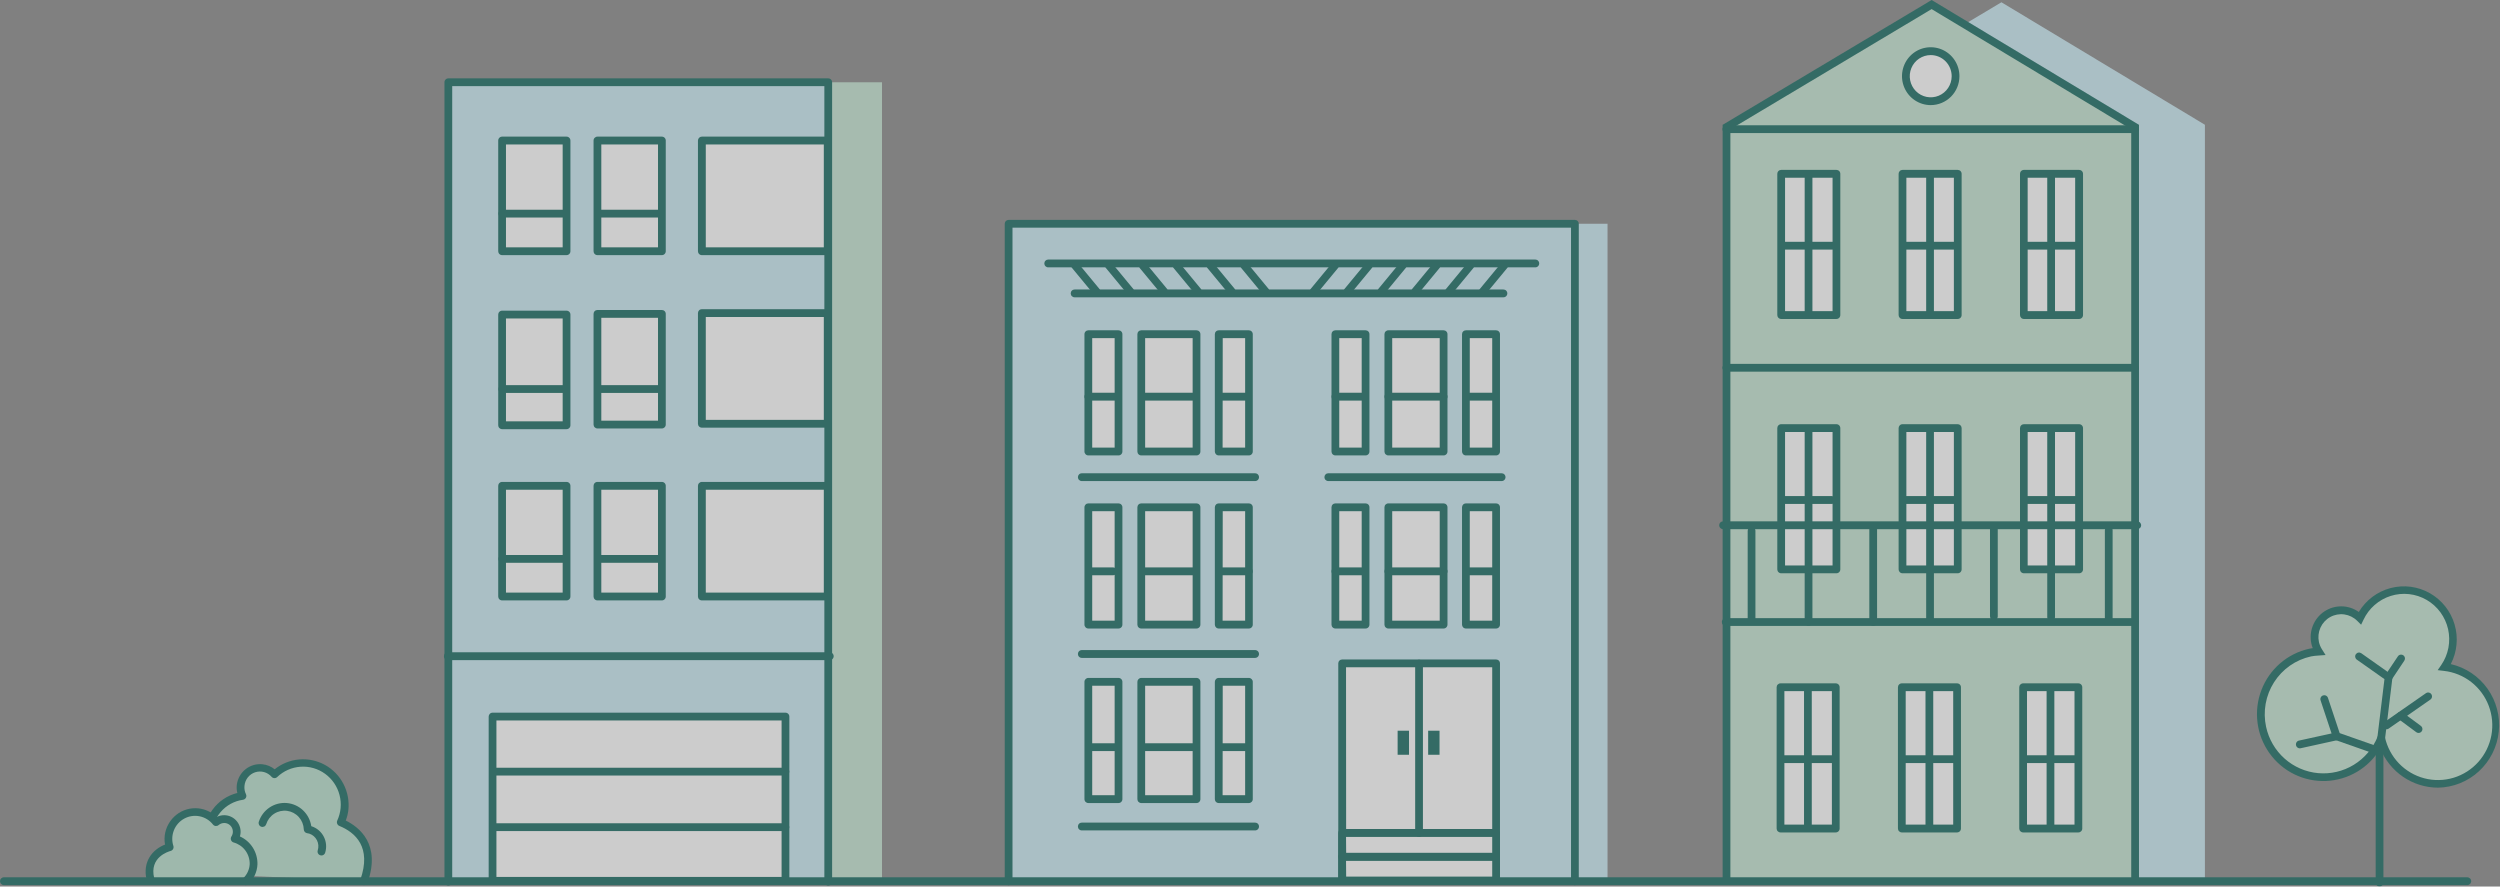 <svg width="423" height="150" viewBox="0 0 423 150" fill="none" xmlns="http://www.w3.org/2000/svg">
<rect x="0" y="0" width="423" height="150" fill="#808080" stroke="none"/>
<g opacity="0.6">
<path d="M271.993 149.1V37.858H170.194V149.1" fill="#C7E9F4"/>
<path d="M303.936 148.716V21.11L338.641 0.384L373.07 21.11V149.272" fill="#C7E9F4"/>
<path d="M382.784 123.085C383.263 125.304 384.432 127.311 386.123 128.814C387.813 130.316 389.936 131.235 392.181 131.436C394.426 131.638 396.676 131.111 398.603 129.933C400.53 128.756 402.034 126.988 402.894 124.889C403.29 126.667 404.164 128.301 405.42 129.612C406.676 130.923 408.267 131.86 410.017 132.32C411.766 132.781 413.608 132.747 415.34 132.222C417.072 131.698 418.628 130.703 419.836 129.346C421.044 127.99 421.857 126.325 422.188 124.533C422.519 122.741 422.354 120.893 421.711 119.189C421.068 117.486 419.972 115.994 418.543 114.877C417.114 113.76 415.407 113.061 413.61 112.856C414.265 111.907 414.717 110.832 414.938 109.698C415.159 108.564 415.144 107.396 414.893 106.268C414.643 105.14 414.162 104.077 413.483 103.146C412.803 102.215 411.939 101.437 410.945 100.86C409.951 100.283 408.849 99.92 407.709 99.795C406.569 99.669 405.415 99.784 404.321 100.132C403.227 100.479 402.217 101.052 401.354 101.813C400.491 102.574 399.795 103.508 399.309 104.555C398.524 103.759 397.474 103.285 396.362 103.224C395.251 103.163 394.156 103.519 393.29 104.224C392.423 104.929 391.847 105.932 391.673 107.04C391.498 108.148 391.737 109.282 392.344 110.223C390.82 110.289 389.329 110.696 387.979 111.413C386.63 112.131 385.455 113.141 384.54 114.372C383.626 115.603 382.993 117.023 382.69 118.529C382.386 120.036 382.418 121.592 382.784 123.085Z" fill="#C0E3CF"/>
<path d="M412.507 133.274C410.413 133.268 408.368 132.636 406.631 131.459C404.894 130.281 403.543 128.61 402.749 126.658C401.791 128.266 400.45 129.61 398.848 130.567C397.246 131.524 395.433 132.065 393.572 132.142C391.711 132.218 389.861 131.827 388.187 131.004C386.513 130.18 385.069 128.951 383.984 127.426C382.898 125.901 382.206 124.128 381.97 122.266C381.733 120.405 381.96 118.513 382.629 116.762C383.298 115.01 384.388 113.454 385.802 112.233C387.216 111.011 388.909 110.163 390.729 109.764C390.926 109.724 391.123 109.694 391.315 109.667C391.217 109.423 391.139 109.17 391.083 108.913C390.86 107.888 390.95 106.819 391.34 105.846C391.731 104.873 392.404 104.042 393.271 103.461C394.139 102.881 395.161 102.578 396.202 102.593C397.244 102.608 398.256 102.94 399.107 103.545C400.309 101.546 402.236 100.097 404.479 99.503C406.722 98.91 409.107 99.218 411.128 100.364C413.15 101.51 414.65 103.402 415.312 105.642C415.973 107.882 415.744 110.293 414.674 112.366C417.179 112.94 419.389 114.42 420.886 116.524C422.382 118.629 423.061 121.214 422.794 123.789C422.527 126.364 421.333 128.751 419.437 130.499C417.542 132.247 415.076 133.234 412.507 133.274ZM403.073 122.728L403.533 124.748C403.902 126.407 404.718 127.933 405.89 129.156C407.063 130.38 408.547 131.254 410.18 131.684C411.814 132.114 413.532 132.082 415.149 131.593C416.766 131.103 418.217 130.175 419.345 128.909C420.472 127.643 421.232 126.089 421.541 124.417C421.85 122.745 421.696 121.019 421.096 119.429C420.496 117.84 419.473 116.447 418.139 115.404C416.806 114.361 415.213 113.709 413.536 113.518L412.454 113.39L413.067 112.508C413.663 111.634 414.072 110.646 414.27 109.605C414.468 108.564 414.45 107.493 414.218 106.459C413.985 105.426 413.542 104.452 412.918 103.599C412.293 102.747 411.5 102.033 410.588 101.505C409.677 100.976 408.666 100.643 407.621 100.526C406.575 100.41 405.517 100.513 404.513 100.829C403.509 101.145 402.581 101.667 401.787 102.362C400.993 103.057 400.35 103.91 399.9 104.868L399.501 105.702L398.845 105.053C398.255 104.462 397.49 104.079 396.666 103.962C395.842 103.845 395.003 104 394.274 104.403C393.544 104.807 392.964 105.438 392.62 106.202C392.276 106.965 392.187 107.82 392.366 108.639C392.469 109.086 392.648 109.511 392.896 109.896L393.487 110.832L392.213 110.924C391.809 110.943 391.406 110.991 391.009 111.07C389.735 111.349 388.527 111.879 387.456 112.629C386.385 113.379 385.471 114.335 384.767 115.441C384.062 116.547 383.581 117.782 383.35 119.075C383.12 120.369 383.144 121.695 383.423 122.979C383.871 125.061 384.968 126.944 386.553 128.354C388.139 129.763 390.13 130.625 392.236 130.815C394.342 131.004 396.453 130.51 398.261 129.405C400.069 128.3 401.479 126.642 402.285 124.673L403.073 122.728Z" fill="#025E53"/>
<path d="M292.125 149.1V21.494L326.83 0.772L361.259 21.494V149.656" fill="#C0E3CF"/>
<path d="M361.916 149.656H360.603V21.869L326.83 1.539L292.782 21.873V149.1H291.469V21.119L326.834 0L327.167 0.203L361.916 21.119V149.656Z" fill="#025E53"/>
<path d="M361.264 62.886H292.099C291.925 62.886 291.758 62.816 291.635 62.692C291.512 62.568 291.442 62.399 291.442 62.224C291.442 62.048 291.512 61.88 291.635 61.756C291.758 61.632 291.925 61.562 292.099 61.562H361.264C361.438 61.562 361.605 61.632 361.728 61.756C361.851 61.88 361.92 62.048 361.92 62.224C361.92 62.399 361.851 62.568 361.728 62.692C361.605 62.816 361.438 62.886 361.264 62.886Z" fill="#025E53"/>
<path d="M361.264 22.517H292.099C291.925 22.517 291.758 22.448 291.635 22.324C291.512 22.2 291.442 22.031 291.442 21.856C291.442 21.68 291.512 21.512 291.635 21.388C291.758 21.264 291.925 21.194 292.099 21.194H361.264C361.438 21.194 361.605 21.264 361.728 21.388C361.851 21.512 361.92 21.68 361.92 21.856C361.92 22.031 361.851 22.2 361.728 22.324C361.605 22.448 361.438 22.517 361.264 22.517Z" fill="#025E53"/>
<path d="M310.721 29.407H301.371V53.31H310.721V29.407Z" fill="white"/>
<path d="M310.725 53.971H301.375C301.201 53.971 301.034 53.902 300.911 53.778C300.787 53.653 300.718 53.485 300.718 53.31V29.407C300.718 29.232 300.787 29.064 300.911 28.939C301.034 28.815 301.201 28.746 301.375 28.746H310.725C310.899 28.746 311.067 28.815 311.19 28.939C311.313 29.064 311.382 29.232 311.382 29.407V53.31C311.382 53.485 311.313 53.653 311.19 53.778C311.067 53.902 310.899 53.971 310.725 53.971ZM302.032 52.648H310.069V30.069H302.032V52.648Z" fill="#025E53"/>
<path d="M331.247 29.407H321.897V53.31H331.247V29.407Z" fill="white"/>
<path d="M331.252 53.971H321.901C321.727 53.971 321.56 53.902 321.437 53.778C321.314 53.653 321.245 53.485 321.245 53.31V29.407C321.245 29.232 321.314 29.064 321.437 28.939C321.56 28.815 321.727 28.746 321.901 28.746H331.252C331.426 28.746 331.593 28.815 331.716 28.939C331.839 29.064 331.908 29.232 331.908 29.407V53.31C331.908 53.485 331.839 53.653 331.716 53.778C331.593 53.902 331.426 53.971 331.252 53.971ZM322.558 52.648H330.595V30.069H322.558V52.648Z" fill="#025E53"/>
<path d="M351.773 29.407H342.423V53.31H351.773V29.407Z" fill="white"/>
<path d="M351.773 53.971H342.441C342.266 53.971 342.099 53.902 341.976 53.778C341.853 53.653 341.784 53.485 341.784 53.31V29.407C341.784 29.232 341.853 29.064 341.976 28.939C342.099 28.815 342.266 28.746 342.441 28.746H351.791C351.965 28.746 352.132 28.815 352.255 28.939C352.379 29.064 352.448 29.232 352.448 29.407V53.31C352.448 53.398 352.43 53.486 352.396 53.567C352.362 53.648 352.312 53.722 352.249 53.784C352.186 53.846 352.112 53.894 352.03 53.926C351.948 53.958 351.861 53.974 351.773 53.971ZM343.08 52.648H351.117V30.069H343.08V52.648Z" fill="#025E53"/>
<path d="M326.563 53.663C326.389 53.663 326.222 53.593 326.099 53.469C325.976 53.345 325.906 53.176 325.906 53.001V29.659C325.906 29.483 325.976 29.315 326.099 29.191C326.222 29.067 326.389 28.997 326.563 28.997C326.737 28.997 326.904 29.067 327.027 29.191C327.151 29.315 327.22 29.483 327.22 29.659V53.001C327.22 53.176 327.151 53.345 327.027 53.469C326.904 53.593 326.737 53.663 326.563 53.663Z" fill="#025E53"/>
<path d="M330.958 42.234H322.203C322.029 42.234 321.862 42.164 321.739 42.04C321.616 41.916 321.547 41.748 321.547 41.572C321.547 41.397 321.616 41.228 321.739 41.104C321.862 40.98 322.029 40.911 322.203 40.911H330.958C331.132 40.911 331.299 40.98 331.423 41.104C331.546 41.228 331.615 41.397 331.615 41.572C331.615 41.748 331.546 41.916 331.423 42.04C331.299 42.164 331.132 42.234 330.958 42.234Z" fill="#025E53"/>
<path d="M306.006 53.662C305.832 53.662 305.665 53.593 305.542 53.469C305.419 53.344 305.35 53.176 305.35 53.001V29.575C305.35 29.399 305.419 29.231 305.542 29.107C305.665 28.983 305.832 28.913 306.006 28.913C306.18 28.913 306.347 28.983 306.47 29.107C306.594 29.231 306.663 29.399 306.663 29.575V52.987C306.665 53.075 306.649 53.163 306.617 53.245C306.584 53.327 306.536 53.401 306.475 53.464C306.414 53.527 306.341 53.577 306.261 53.611C306.18 53.645 306.094 53.662 306.006 53.662Z" fill="#025E53"/>
<path d="M310.357 42.234H301.602C301.428 42.234 301.261 42.164 301.138 42.04C301.015 41.916 300.946 41.748 300.946 41.572C300.946 41.397 301.015 41.228 301.138 41.104C301.261 40.98 301.428 40.911 301.602 40.911H310.357C310.532 40.911 310.699 40.98 310.822 41.104C310.945 41.228 311.014 41.397 311.014 41.572C311.014 41.748 310.945 41.916 310.822 42.04C310.699 42.164 310.532 42.234 310.357 42.234Z" fill="#025E53"/>
<path d="M347.05 53.663C346.876 53.663 346.709 53.593 346.586 53.469C346.463 53.345 346.393 53.176 346.393 53.001V29.659C346.393 29.483 346.463 29.315 346.586 29.191C346.709 29.067 346.876 28.997 347.05 28.997C347.224 28.997 347.391 29.067 347.514 29.191C347.638 29.315 347.707 29.483 347.707 29.659V53.001C347.707 53.176 347.638 53.345 347.514 53.469C347.391 53.593 347.224 53.663 347.05 53.663Z" fill="#025E53"/>
<path d="M351.603 42.234H342.769C342.595 42.234 342.428 42.164 342.304 42.04C342.181 41.916 342.112 41.748 342.112 41.572C342.112 41.397 342.181 41.228 342.304 41.104C342.428 40.98 342.595 40.911 342.769 40.911H351.603C351.777 40.911 351.944 40.98 352.067 41.104C352.19 41.228 352.259 41.397 352.259 41.572C352.259 41.748 352.19 41.916 352.067 42.04C351.944 42.164 351.777 42.234 351.603 42.234Z" fill="#025E53"/>
<path d="M361.159 105.913H291.994C291.82 105.913 291.653 105.844 291.53 105.72C291.406 105.596 291.337 105.427 291.337 105.252C291.337 105.076 291.406 104.908 291.53 104.784C291.653 104.66 291.82 104.59 291.994 104.59H361.159C361.333 104.59 361.5 104.66 361.623 104.784C361.746 104.908 361.815 105.076 361.815 105.252C361.815 105.427 361.746 105.596 361.623 105.72C361.5 105.844 361.333 105.913 361.159 105.913Z" fill="#025E53"/>
<path d="M296.363 105.755C296.189 105.755 296.021 105.685 295.898 105.561C295.775 105.437 295.706 105.268 295.706 105.093V89.814C295.706 89.638 295.775 89.47 295.898 89.346C296.021 89.222 296.189 89.152 296.363 89.152C296.537 89.152 296.704 89.222 296.827 89.346C296.95 89.47 297.019 89.638 297.019 89.814V105.093C297.019 105.268 296.95 105.437 296.827 105.561C296.704 105.685 296.537 105.755 296.363 105.755Z" fill="#025E53"/>
<path d="M316.946 105.883C316.772 105.883 316.605 105.813 316.481 105.689C316.358 105.565 316.289 105.396 316.289 105.221V89.21C316.289 89.034 316.358 88.866 316.481 88.742C316.605 88.618 316.772 88.548 316.946 88.548C317.12 88.548 317.287 88.618 317.41 88.742C317.533 88.866 317.602 89.034 317.602 89.21V105.221C317.602 105.396 317.533 105.565 317.41 105.689C317.287 105.813 317.12 105.883 316.946 105.883Z" fill="#025E53"/>
<path d="M337.362 104.943C337.188 104.943 337.021 104.873 336.898 104.749C336.775 104.625 336.706 104.457 336.706 104.281V89.002C336.706 88.827 336.775 88.658 336.898 88.534C337.021 88.41 337.188 88.341 337.362 88.341C337.537 88.341 337.704 88.41 337.827 88.534C337.95 88.658 338.019 88.827 338.019 89.002V104.281C338.019 104.457 337.95 104.625 337.827 104.749C337.704 104.873 337.537 104.943 337.362 104.943Z" fill="#025E53"/>
<path d="M356.799 105.653C356.625 105.653 356.458 105.584 356.334 105.459C356.211 105.335 356.142 105.167 356.142 104.992V89.712C356.142 89.537 356.211 89.369 356.334 89.245C356.458 89.121 356.625 89.051 356.799 89.051C356.973 89.051 357.14 89.121 357.263 89.245C357.386 89.369 357.455 89.537 357.455 89.712V105C357.453 105.174 357.383 105.34 357.26 105.463C357.137 105.585 356.971 105.653 356.799 105.653Z" fill="#025E53"/>
<path d="M310.721 72.439H301.371V96.342H310.721V72.439Z" fill="white"/>
<path d="M310.725 96.999H301.375C301.201 96.999 301.034 96.929 300.911 96.805C300.787 96.681 300.718 96.513 300.718 96.338V72.435C300.718 72.26 300.787 72.091 300.911 71.967C301.034 71.843 301.201 71.773 301.375 71.773H310.725C310.899 71.773 311.067 71.843 311.19 71.967C311.313 72.091 311.382 72.26 311.382 72.435V96.338C311.382 96.513 311.313 96.681 311.19 96.805C311.067 96.929 310.899 96.999 310.725 96.999ZM302.032 95.676H310.069V73.097H302.032V95.676Z" fill="#025E53"/>
<path d="M331.247 72.439H321.897V96.342H331.247V72.439Z" fill="white"/>
<path d="M331.252 96.999H321.901C321.727 96.999 321.56 96.929 321.437 96.805C321.314 96.681 321.245 96.513 321.245 96.338V72.435C321.245 72.26 321.314 72.091 321.437 71.967C321.56 71.843 321.727 71.773 321.901 71.773H331.252C331.425 71.775 331.592 71.845 331.715 71.969C331.837 72.092 331.907 72.26 331.908 72.435V96.338C331.908 96.513 331.839 96.681 331.716 96.805C331.593 96.929 331.426 96.999 331.252 96.999ZM322.558 95.676H330.595V73.097H322.558V95.676Z" fill="#025E53"/>
<path d="M351.773 72.439H342.423V96.342H351.773V72.439Z" fill="white"/>
<path d="M351.773 96.999H342.441C342.266 96.999 342.099 96.929 341.976 96.805C341.853 96.681 341.784 96.513 341.784 96.338V72.435C341.785 72.26 341.855 72.092 341.978 71.969C342.1 71.845 342.267 71.775 342.441 71.773H351.791C351.965 71.773 352.132 71.843 352.255 71.967C352.379 72.091 352.448 72.26 352.448 72.435V96.338C352.448 96.426 352.43 96.513 352.396 96.595C352.362 96.676 352.312 96.75 352.249 96.812C352.186 96.873 352.112 96.922 352.03 96.954C351.948 96.986 351.861 97.001 351.773 96.999ZM343.08 95.676H351.117V73.097H343.08V95.676Z" fill="#025E53"/>
<path d="M326.563 105.653C326.389 105.653 326.222 105.584 326.099 105.459C325.976 105.335 325.906 105.167 325.906 104.992V72.686C325.906 72.511 325.976 72.343 326.099 72.219C326.222 72.095 326.389 72.025 326.563 72.025C326.737 72.025 326.904 72.095 327.027 72.219C327.151 72.343 327.22 72.511 327.22 72.686V105C327.217 105.174 327.147 105.34 327.024 105.463C326.901 105.585 326.736 105.653 326.563 105.653Z" fill="#025E53"/>
<path d="M330.932 85.262H322.212C322.038 85.262 321.871 85.192 321.748 85.068C321.625 84.944 321.555 84.776 321.555 84.6C321.555 84.425 321.625 84.256 321.748 84.132C321.871 84.008 322.038 83.939 322.212 83.939H330.932C331.106 83.939 331.273 84.008 331.396 84.132C331.519 84.256 331.589 84.425 331.589 84.6C331.589 84.776 331.519 84.944 331.396 85.068C331.273 85.192 331.106 85.262 330.932 85.262Z" fill="#025E53"/>
<path d="M306.006 105.883C305.832 105.883 305.665 105.813 305.542 105.689C305.419 105.565 305.35 105.396 305.35 105.221V72.629C305.35 72.454 305.419 72.285 305.542 72.161C305.665 72.037 305.832 71.968 306.006 71.968C306.18 71.968 306.347 72.037 306.47 72.161C306.594 72.285 306.663 72.454 306.663 72.629V105.221C306.663 105.396 306.594 105.565 306.47 105.689C306.347 105.813 306.18 105.883 306.006 105.883Z" fill="#025E53"/>
<path d="M309.955 85.262H301.585C301.411 85.262 301.244 85.192 301.121 85.068C300.998 84.944 300.928 84.776 300.928 84.6C300.928 84.425 300.998 84.256 301.121 84.132C301.244 84.008 301.411 83.939 301.585 83.939H309.955C310.129 83.939 310.296 84.008 310.419 84.132C310.542 84.256 310.612 84.425 310.612 84.6C310.612 84.776 310.542 84.944 310.419 85.068C310.296 85.192 310.129 85.262 309.955 85.262Z" fill="#025E53"/>
<path d="M347.05 105.058C346.876 105.058 346.709 104.988 346.586 104.864C346.463 104.74 346.393 104.572 346.393 104.396V72.686C346.393 72.511 346.463 72.343 346.586 72.219C346.709 72.095 346.876 72.025 347.05 72.025C347.224 72.025 347.391 72.095 347.514 72.219C347.638 72.343 347.707 72.511 347.707 72.686V104.396C347.707 104.572 347.638 104.74 347.514 104.864C347.391 104.988 347.224 105.058 347.05 105.058Z" fill="#025E53"/>
<path d="M351.401 85.262H342.769C342.595 85.262 342.428 85.192 342.304 85.068C342.181 84.944 342.112 84.776 342.112 84.6C342.112 84.425 342.181 84.256 342.304 84.132C342.428 84.008 342.595 83.939 342.769 83.939H351.401C351.575 83.939 351.742 84.008 351.866 84.132C351.989 84.256 352.058 84.425 352.058 84.6C352.058 84.776 351.989 84.944 351.866 85.068C351.742 85.192 351.575 85.262 351.401 85.262Z" fill="#025E53"/>
<path d="M310.612 116.283H301.261V140.186H310.612V116.283Z" fill="white"/>
<path d="M310.611 140.848H301.261C301.087 140.848 300.92 140.778 300.797 140.654C300.674 140.53 300.604 140.361 300.604 140.186V116.283C300.604 116.108 300.674 115.94 300.797 115.816C300.92 115.692 301.087 115.622 301.261 115.622H310.611C310.786 115.622 310.953 115.692 311.076 115.816C311.199 115.94 311.268 116.108 311.268 116.283V140.186C311.268 140.361 311.199 140.53 311.076 140.654C310.953 140.778 310.786 140.848 310.611 140.848ZM301.918 139.524H309.955V116.945H301.918V139.524Z" fill="#025E53"/>
<path d="M331.138 116.283H321.787V140.186H331.138V116.283Z" fill="white"/>
<path d="M331.138 140.848H321.787C321.613 140.848 321.446 140.778 321.323 140.654C321.2 140.53 321.131 140.361 321.131 140.186V116.283C321.131 116.108 321.2 115.94 321.323 115.816C321.446 115.692 321.613 115.622 321.787 115.622H331.138C331.312 115.622 331.479 115.692 331.602 115.816C331.725 115.94 331.794 116.108 331.794 116.283V140.186C331.794 140.361 331.725 140.53 331.602 140.654C331.479 140.778 331.312 140.848 331.138 140.848ZM322.444 139.524H330.481V116.945H322.444V139.524Z" fill="#025E53"/>
<path d="M351.659 116.283H342.309V140.186H351.659V116.283Z" fill="white"/>
<path d="M351.664 140.848H342.313C342.139 140.848 341.972 140.778 341.849 140.654C341.726 140.53 341.657 140.361 341.657 140.186V116.283C341.657 116.108 341.726 115.94 341.849 115.816C341.972 115.692 342.139 115.622 342.313 115.622H351.664C351.838 115.622 352.005 115.692 352.128 115.816C352.251 115.94 352.32 116.108 352.32 116.283V140.186C352.32 140.361 352.251 140.53 352.128 140.654C352.005 140.778 351.838 140.848 351.664 140.848ZM342.97 139.524H351.007V116.945H342.97V139.524Z" fill="#025E53"/>
<path d="M326.45 140.592C326.275 140.592 326.108 140.522 325.985 140.398C325.862 140.274 325.793 140.105 325.793 139.93V116.552C325.793 116.377 325.862 116.209 325.985 116.085C326.108 115.961 326.275 115.891 326.45 115.891C326.624 115.891 326.791 115.961 326.914 116.085C327.037 116.209 327.106 116.377 327.106 116.552V139.93C327.106 140.105 327.037 140.274 326.914 140.398C326.791 140.522 326.624 140.592 326.45 140.592Z" fill="#025E53"/>
<path d="M330.897 129.11H322.098C321.924 129.11 321.757 129.04 321.634 128.916C321.511 128.792 321.441 128.624 321.441 128.448C321.441 128.273 321.511 128.105 321.634 127.981C321.757 127.857 321.924 127.787 322.098 127.787H330.897C331.071 127.787 331.238 127.857 331.361 127.981C331.484 128.105 331.554 128.273 331.554 128.448C331.554 128.624 331.484 128.792 331.361 128.916C331.238 129.04 331.071 129.11 330.897 129.11Z" fill="#025E53"/>
<path d="M305.897 140.592C305.723 140.592 305.556 140.522 305.433 140.398C305.309 140.274 305.24 140.106 305.24 139.93V116.469C305.24 116.293 305.309 116.125 305.433 116.001C305.556 115.877 305.723 115.807 305.897 115.807C306.071 115.807 306.238 115.877 306.361 116.001C306.484 116.125 306.553 116.293 306.553 116.469V139.934C306.552 140.109 306.483 140.276 306.36 140.399C306.237 140.523 306.07 140.592 305.897 140.592Z" fill="#025E53"/>
<path d="M310.187 129.11H301.475C301.301 129.11 301.134 129.04 301.011 128.916C300.888 128.792 300.819 128.624 300.819 128.448C300.819 128.273 300.888 128.105 301.011 127.981C301.134 127.857 301.301 127.787 301.475 127.787H310.187C310.361 127.787 310.528 127.857 310.651 127.981C310.774 128.105 310.843 128.273 310.843 128.448C310.843 128.624 310.774 128.792 310.651 128.916C310.528 129.04 310.361 129.11 310.187 129.11Z" fill="#025E53"/>
<path d="M346.941 140.592C346.766 140.592 346.599 140.522 346.476 140.398C346.353 140.274 346.284 140.105 346.284 139.93V116.552C346.284 116.377 346.353 116.209 346.476 116.085C346.599 115.961 346.766 115.891 346.941 115.891C347.115 115.891 347.282 115.961 347.405 116.085C347.528 116.209 347.597 116.377 347.597 116.552V139.93C347.597 140.105 347.528 140.274 347.405 140.398C347.282 140.522 347.115 140.592 346.941 140.592Z" fill="#025E53"/>
<path d="M351.384 129.11H342.655C342.481 129.11 342.314 129.04 342.191 128.916C342.068 128.792 341.999 128.624 341.999 128.448C341.999 128.273 342.068 128.105 342.191 127.981C342.314 127.857 342.481 127.787 342.655 127.787H351.384C351.558 127.787 351.725 127.857 351.848 127.981C351.971 128.105 352.04 128.273 352.04 128.448C352.04 128.624 351.971 128.792 351.848 128.916C351.725 129.04 351.558 129.11 351.384 129.11Z" fill="#025E53"/>
<path d="M326.69 17.123C329.009 17.123 330.888 15.229 330.888 12.893C330.888 10.557 329.009 8.663 326.69 8.663C324.372 8.663 322.492 10.557 322.492 12.893C322.492 15.229 324.372 17.123 326.69 17.123Z" fill="white"/>
<path d="M326.681 17.785C325.72 17.785 324.78 17.499 323.98 16.961C323.181 16.424 322.557 15.659 322.189 14.764C321.82 13.869 321.724 12.884 321.911 11.934C322.099 10.984 322.561 10.111 323.241 9.426C323.921 8.741 324.787 8.275 325.73 8.086C326.673 7.898 327.65 7.995 328.538 8.366C329.427 8.737 330.186 9.365 330.719 10.171C331.253 10.977 331.537 11.924 331.536 12.893C331.535 14.19 331.023 15.433 330.113 16.351C329.203 17.268 327.969 17.783 326.681 17.785ZM326.681 9.32C325.98 9.319 325.294 9.528 324.71 9.92C324.127 10.312 323.671 10.87 323.402 11.523C323.133 12.175 323.063 12.894 323.199 13.587C323.335 14.281 323.673 14.918 324.168 15.418C324.664 15.918 325.296 16.259 325.984 16.397C326.672 16.535 327.385 16.464 328.033 16.194C328.681 15.924 329.235 15.466 329.625 14.878C330.015 14.291 330.223 13.6 330.223 12.893C330.223 11.946 329.85 11.038 329.186 10.368C328.522 9.698 327.621 9.321 326.681 9.32Z" fill="#025E53"/>
<path d="M84.955 149.166V13.921H149.234V149.166" fill="#C0E3CF"/>
<path d="M75.858 149.166V13.921H140.138V149.166" fill="#C7E9F4"/>
<path d="M140.138 149.828C139.963 149.828 139.796 149.758 139.673 149.634C139.55 149.51 139.481 149.342 139.481 149.166V14.578H76.515V149.162C76.515 149.337 76.445 149.506 76.322 149.63C76.199 149.754 76.032 149.824 75.858 149.824C75.684 149.824 75.517 149.754 75.394 149.63C75.27 149.506 75.201 149.337 75.201 149.162V13.921C75.201 13.745 75.27 13.577 75.394 13.453C75.517 13.329 75.684 13.259 75.858 13.259H140.138C140.312 13.259 140.479 13.329 140.602 13.453C140.725 13.577 140.794 13.745 140.794 13.921V149.166C140.794 149.342 140.725 149.51 140.602 149.634C140.479 149.758 140.312 149.828 140.138 149.828Z" fill="#025E53"/>
<path d="M140.046 23.779H118.762V42.503H140.046V23.779Z" fill="white"/>
<path d="M140.046 43.169H118.749C118.575 43.169 118.408 43.099 118.285 42.975C118.162 42.851 118.093 42.683 118.093 42.507V23.779C118.094 23.604 118.163 23.436 118.286 23.312C118.409 23.188 118.575 23.118 118.749 23.117H140.033C140.207 23.117 140.374 23.187 140.497 23.311C140.62 23.435 140.689 23.603 140.689 23.779V42.507C140.689 42.681 140.622 42.847 140.502 42.971C140.381 43.094 140.218 43.166 140.046 43.169ZM119.419 41.846H139.389V24.44H119.419V41.846Z" fill="#025E53"/>
<path d="M111.99 23.779H101.086V42.503H111.99V23.779Z" fill="white"/>
<path d="M111.99 43.169H101.086C100.912 43.169 100.745 43.099 100.622 42.975C100.498 42.851 100.429 42.683 100.429 42.507V23.779C100.429 23.603 100.498 23.435 100.622 23.311C100.745 23.187 100.912 23.117 101.086 23.117H111.99C112.164 23.117 112.331 23.187 112.455 23.311C112.578 23.435 112.647 23.603 112.647 23.779V42.507C112.647 42.683 112.578 42.851 112.455 42.975C112.331 43.099 112.164 43.169 111.99 43.169ZM101.742 41.846H111.334V24.44H101.742V41.846Z" fill="#025E53"/>
<path d="M95.859 23.779H84.955V42.503H95.859V23.779Z" fill="white"/>
<path d="M95.859 43.169H84.955C84.781 43.169 84.614 43.099 84.49 42.975C84.367 42.851 84.298 42.683 84.298 42.507V23.779C84.298 23.603 84.367 23.435 84.49 23.311C84.614 23.187 84.781 23.117 84.955 23.117H95.859C96.033 23.117 96.2 23.187 96.323 23.311C96.447 23.435 96.516 23.603 96.516 23.779V42.507C96.516 42.683 96.447 42.851 96.323 42.975C96.2 43.099 96.033 43.169 95.859 43.169ZM85.611 41.846H95.203V24.44H85.611V41.846Z" fill="#025E53"/>
<path d="M111.99 53.111H101.086V71.835H111.99V53.111Z" fill="white"/>
<path d="M111.99 72.497H101.086C100.912 72.497 100.745 72.427 100.622 72.303C100.498 72.179 100.429 72.011 100.429 71.835V53.111C100.429 52.936 100.498 52.767 100.622 52.643C100.745 52.519 100.912 52.45 101.086 52.45H111.99C112.164 52.45 112.331 52.519 112.455 52.643C112.578 52.767 112.647 52.936 112.647 53.111V71.835C112.647 72.011 112.578 72.179 112.455 72.303C112.331 72.427 112.164 72.497 111.99 72.497ZM101.742 71.174H111.334V53.773H101.742V71.174Z" fill="#025E53"/>
<path d="M95.859 53.226H84.955V71.95H95.859V53.226Z" fill="white"/>
<path d="M95.859 72.616H84.955C84.781 72.616 84.614 72.546 84.49 72.422C84.367 72.298 84.298 72.13 84.298 71.954V53.226C84.298 53.05 84.367 52.882 84.49 52.758C84.614 52.634 84.781 52.564 84.955 52.564H95.859C96.033 52.564 96.2 52.634 96.323 52.758C96.447 52.882 96.516 53.05 96.516 53.226V71.954C96.516 72.13 96.447 72.298 96.323 72.422C96.2 72.546 96.033 72.616 95.859 72.616ZM85.611 71.293H95.203V53.888H85.611V71.293Z" fill="#025E53"/>
<path d="M111.99 82.205H101.086V100.929H111.99V82.205Z" fill="white"/>
<path d="M111.99 101.591H101.086C100.912 101.591 100.745 101.521 100.622 101.397C100.498 101.273 100.429 101.105 100.429 100.929V82.201C100.429 82.025 100.498 81.857 100.622 81.733C100.745 81.609 100.912 81.539 101.086 81.539H111.99C112.164 81.539 112.331 81.609 112.455 81.733C112.578 81.857 112.647 82.025 112.647 82.201V100.929C112.647 101.105 112.578 101.273 112.455 101.397C112.331 101.521 112.164 101.591 111.99 101.591ZM101.742 100.268H111.334V82.862H101.742V100.268Z" fill="#025E53"/>
<path d="M95.859 82.205H84.955V100.929H95.859V82.205Z" fill="white"/>
<path d="M95.859 101.591H84.955C84.781 101.591 84.614 101.521 84.49 101.397C84.367 101.273 84.298 101.105 84.298 100.929V82.201C84.298 82.025 84.367 81.857 84.49 81.733C84.614 81.609 84.781 81.539 84.955 81.539H95.859C96.033 81.539 96.2 81.609 96.323 81.733C96.447 81.857 96.516 82.025 96.516 82.201V100.929C96.516 101.105 96.447 101.273 96.323 101.397C96.2 101.521 96.033 101.591 95.859 101.591ZM85.611 100.268H95.203V82.862H85.611V100.268Z" fill="#025E53"/>
<path d="M140.046 52.992H118.762V71.716H140.046V52.992Z" fill="white"/>
<path d="M140.046 72.36H118.749C118.575 72.36 118.408 72.29 118.285 72.166C118.162 72.042 118.093 71.874 118.093 71.698V52.974C118.093 52.799 118.162 52.631 118.285 52.507C118.408 52.382 118.575 52.313 118.749 52.313H140.033C140.207 52.313 140.374 52.382 140.497 52.507C140.62 52.631 140.689 52.799 140.689 52.974V71.698C140.689 71.872 140.622 72.038 140.502 72.162C140.381 72.285 140.218 72.357 140.046 72.36ZM119.419 71.037H139.389V53.636H119.419V71.037Z" fill="#025E53"/>
<path d="M140.046 82.205H118.762V100.929H140.046V82.205Z" fill="white"/>
<path d="M140.046 101.591H118.749C118.575 101.591 118.408 101.521 118.285 101.397C118.162 101.273 118.093 101.105 118.093 100.929V82.201C118.094 82.026 118.163 81.858 118.286 81.734C118.409 81.61 118.575 81.54 118.749 81.539H140.033C140.207 81.539 140.374 81.609 140.497 81.733C140.62 81.857 140.689 82.025 140.689 82.201V100.929C140.689 101.102 140.622 101.269 140.502 101.392C140.381 101.516 140.218 101.587 140.046 101.591ZM119.419 100.268H139.389V82.862H119.419V100.268Z" fill="#025E53"/>
<path d="M95.496 36.809H84.99C84.816 36.809 84.648 36.739 84.525 36.615C84.402 36.491 84.333 36.322 84.333 36.147C84.333 35.971 84.402 35.803 84.525 35.679C84.648 35.555 84.816 35.485 84.99 35.485H95.496C95.67 35.485 95.837 35.555 95.96 35.679C96.083 35.803 96.152 35.971 96.152 36.147C96.152 36.322 96.083 36.491 95.96 36.615C95.837 36.739 95.67 36.809 95.496 36.809Z" fill="#025E53"/>
<path d="M111.859 36.809H101.353C101.179 36.809 101.011 36.739 100.888 36.615C100.765 36.491 100.696 36.322 100.696 36.147C100.696 35.971 100.765 35.803 100.888 35.679C101.011 35.555 101.179 35.485 101.353 35.485H111.859C112.033 35.485 112.2 35.555 112.323 35.679C112.446 35.803 112.515 35.971 112.515 36.147C112.515 36.322 112.446 36.491 112.323 36.615C112.2 36.739 112.033 36.809 111.859 36.809Z" fill="#025E53"/>
<path d="M95.496 66.489H84.99C84.816 66.489 84.648 66.42 84.525 66.296C84.402 66.171 84.333 66.003 84.333 65.828C84.333 65.652 84.402 65.484 84.525 65.36C84.648 65.236 84.816 65.166 84.99 65.166H95.496C95.67 65.166 95.837 65.236 95.96 65.36C96.083 65.484 96.152 65.652 96.152 65.828C96.152 66.003 96.083 66.171 95.96 66.296C95.837 66.42 95.67 66.489 95.496 66.489Z" fill="#025E53"/>
<path d="M111.859 66.489H101.353C101.179 66.489 101.011 66.42 100.888 66.296C100.765 66.171 100.696 66.003 100.696 65.828C100.696 65.652 100.765 65.484 100.888 65.36C101.011 65.236 101.179 65.166 101.353 65.166H111.859C112.033 65.166 112.2 65.236 112.323 65.36C112.446 65.484 112.515 65.652 112.515 65.828C112.515 66.003 112.446 66.171 112.323 66.296C112.2 66.42 112.033 66.489 111.859 66.489Z" fill="#025E53"/>
<path d="M95.496 95.231H84.99C84.816 95.231 84.648 95.161 84.525 95.037C84.402 94.913 84.333 94.744 84.333 94.569C84.333 94.393 84.402 94.225 84.525 94.101C84.648 93.977 84.816 93.907 84.99 93.907H95.496C95.67 93.907 95.837 93.977 95.96 94.101C96.083 94.225 96.152 94.393 96.152 94.569C96.152 94.744 96.083 94.913 95.96 95.037C95.837 95.161 95.67 95.231 95.496 95.231Z" fill="#025E53"/>
<path d="M111.859 95.231H101.353C101.179 95.231 101.011 95.161 100.888 95.037C100.765 94.913 100.696 94.744 100.696 94.569C100.696 94.393 100.765 94.225 100.888 94.101C101.011 93.977 101.179 93.907 101.353 93.907H111.859C112.033 93.907 112.2 93.977 112.323 94.101C112.446 94.225 112.515 94.393 112.515 94.569C112.515 94.744 112.446 94.913 112.323 95.037C112.2 95.161 112.033 95.231 111.859 95.231Z" fill="#025E53"/>
<path d="M140.4 111.692H75.771C75.597 111.692 75.429 111.622 75.306 111.498C75.183 111.374 75.114 111.206 75.114 111.03C75.114 110.855 75.183 110.686 75.306 110.562C75.429 110.438 75.597 110.368 75.771 110.368H140.4C140.574 110.368 140.742 110.438 140.865 110.562C140.988 110.686 141.057 110.855 141.057 111.03C141.057 111.206 140.988 111.374 140.865 111.498C140.742 111.622 140.574 111.692 140.4 111.692Z" fill="#025E53"/>
<path d="M132.897 121.237H83.335V149.034H132.897V121.237Z" fill="white"/>
<path d="M132.902 149.696H83.339C83.165 149.696 82.998 149.626 82.875 149.502C82.752 149.378 82.683 149.209 82.683 149.034V121.246C82.683 121.07 82.752 120.902 82.875 120.778C82.998 120.654 83.165 120.584 83.339 120.584H132.902C133.076 120.584 133.243 120.654 133.366 120.778C133.489 120.902 133.558 121.07 133.558 121.246V149.034C133.558 149.209 133.489 149.378 133.366 149.502C133.243 149.626 133.076 149.696 132.902 149.696ZM83.996 148.372H132.245V121.907H83.996V148.372Z" fill="#025E53"/>
<path d="M202.452 115.375H193.101V135.232H202.452V115.375Z" fill="white"/>
<path d="M202.452 135.876H193.101C192.927 135.876 192.76 135.807 192.637 135.683C192.514 135.559 192.445 135.39 192.445 135.215V115.366C192.445 115.19 192.514 115.022 192.637 114.898C192.76 114.774 192.927 114.704 193.101 114.704H202.452C202.626 114.704 202.793 114.774 202.916 114.898C203.039 115.022 203.108 115.19 203.108 115.366V135.215C203.108 135.39 203.039 135.559 202.916 135.683C202.793 135.807 202.626 135.876 202.452 135.876ZM193.758 134.553H201.795V116.028H193.758V134.553Z" fill="#025E53"/>
<path d="M189.249 115.375H184.14V135.232H189.249V115.375Z" fill="white"/>
<path d="M189.254 135.876H184.145C183.971 135.876 183.804 135.807 183.681 135.683C183.558 135.559 183.488 135.39 183.488 135.215V115.366C183.488 115.19 183.558 115.022 183.681 114.898C183.804 114.774 183.971 114.704 184.145 114.704H189.254C189.428 114.704 189.595 114.774 189.718 114.898C189.841 115.022 189.91 115.19 189.91 115.366V135.215C189.91 135.39 189.841 135.559 189.718 135.683C189.595 135.807 189.428 135.876 189.254 135.876ZM184.802 134.553H188.597V116.028H184.802V134.553Z" fill="#025E53"/>
<path d="M211.312 115.375H206.203V135.232H211.312V115.375Z" fill="white"/>
<path d="M211.312 135.876H206.208C206.034 135.876 205.866 135.807 205.743 135.683C205.62 135.559 205.551 135.39 205.551 135.215V115.366C205.551 115.19 205.62 115.022 205.743 114.898C205.866 114.774 206.034 114.704 206.208 114.704H211.312C211.486 114.704 211.653 114.774 211.776 114.898C211.899 115.022 211.969 115.19 211.969 115.366V135.215C211.969 135.39 211.899 135.559 211.776 135.683C211.653 135.807 211.486 135.876 211.312 135.876ZM206.864 134.553H210.677V116.028H206.886L206.864 134.553Z" fill="#025E53"/>
<path d="M132.888 131.223H83.422C83.248 131.223 83.081 131.153 82.958 131.029C82.835 130.905 82.766 130.737 82.766 130.561C82.766 130.386 82.835 130.218 82.958 130.093C83.081 129.969 83.248 129.9 83.422 129.9H132.888C133.063 129.9 133.23 129.969 133.353 130.093C133.476 130.218 133.545 130.386 133.545 130.561C133.545 130.737 133.476 130.905 133.353 131.029C133.23 131.153 133.063 131.223 132.888 131.223Z" fill="#025E53"/>
<path d="M132.888 140.618H83.422C83.248 140.618 83.081 140.548 82.958 140.424C82.835 140.3 82.766 140.132 82.766 139.957C82.766 139.781 82.835 139.613 82.958 139.489C83.081 139.365 83.248 139.295 83.422 139.295H132.888C133.063 139.295 133.23 139.365 133.353 139.489C133.476 139.613 133.545 139.781 133.545 139.957C133.545 140.132 133.476 140.3 133.353 140.424C133.23 140.548 133.063 140.618 132.888 140.618Z" fill="#025E53"/>
<path d="M253.113 112.243H227.088V148.981H253.113V112.243Z" fill="white"/>
<path d="M253.139 149.643H227.093C226.919 149.643 226.752 149.573 226.628 149.449C226.505 149.325 226.436 149.157 226.436 148.981V112.243C226.436 112.068 226.505 111.899 226.628 111.775C226.752 111.651 226.919 111.582 227.093 111.582H253.139C253.313 111.582 253.48 111.651 253.603 111.775C253.726 111.899 253.796 112.068 253.796 112.243V148.981C253.796 149.157 253.726 149.325 253.603 149.449C253.48 149.573 253.313 149.643 253.139 149.643ZM227.771 148.32H252.482V112.905H227.749L227.771 148.32Z" fill="#025E53"/>
<path d="M253.113 144.958H227.088V148.986H253.113V144.958Z" fill="white"/>
<path d="M253.139 149.643H227.093C226.919 149.643 226.752 149.573 226.628 149.449C226.505 149.325 226.436 149.157 226.436 148.981V144.959C226.436 144.783 226.505 144.615 226.628 144.491C226.752 144.367 226.919 144.297 227.093 144.297H253.139C253.313 144.297 253.48 144.367 253.603 144.491C253.726 144.615 253.796 144.783 253.796 144.959V148.981C253.796 149.157 253.726 149.325 253.603 149.449C253.48 149.573 253.313 149.643 253.139 149.643ZM227.771 148.32H252.482V145.62H227.749L227.771 148.32Z" fill="#025E53"/>
<path d="M253.113 140.931H227.088V144.958H253.113V140.931Z" fill="white"/>
<path d="M253.139 145.62H227.093C226.919 145.62 226.752 145.55 226.628 145.426C226.505 145.302 226.436 145.134 226.436 144.958V140.931C226.436 140.756 226.505 140.587 226.628 140.463C226.752 140.339 226.919 140.27 227.093 140.27H253.139C253.313 140.27 253.48 140.339 253.603 140.463C253.726 140.587 253.796 140.756 253.796 140.931V144.958C253.796 145.134 253.726 145.302 253.603 145.426C253.48 145.55 253.313 145.62 253.139 145.62ZM227.771 144.297H252.482V141.61H227.749L227.771 144.297Z" fill="#025E53"/>
<path d="M238.404 127.707V123.636H236.478V127.707H238.404Z" fill="#025E53"/>
<path d="M243.57 127.707V123.636H241.644V127.707H243.57Z" fill="#025E53"/>
<path d="M259.775 45.238H177.355C177.181 45.238 177.014 45.168 176.891 45.044C176.768 44.92 176.699 44.752 176.699 44.576C176.699 44.401 176.768 44.232 176.891 44.108C177.014 43.984 177.181 43.915 177.355 43.915H259.775C259.95 43.915 260.117 43.984 260.24 44.108C260.363 44.232 260.432 44.401 260.432 44.576C260.432 44.752 260.363 44.92 260.24 45.044C260.117 45.168 259.95 45.238 259.775 45.238Z" fill="#025E53"/>
<path d="M254.382 48.983C254.556 48.983 254.724 49.052 254.847 49.176C254.97 49.3 255.039 49.469 255.039 49.644C255.039 49.82 254.97 49.988 254.847 50.112C254.724 50.236 254.556 50.306 254.382 50.306H181.82C181.646 50.306 181.479 50.236 181.356 50.112C181.233 49.988 181.164 49.82 181.164 49.644C181.164 49.469 181.233 49.3 181.356 49.176C181.479 49.052 181.646 48.983 181.82 48.983" fill="#025E53"/>
<path d="M185.524 49.98C185.428 49.98 185.332 49.959 185.245 49.918C185.158 49.876 185.081 49.816 185.02 49.741L181.4 45.357C181.34 45.291 181.293 45.214 181.263 45.129C181.233 45.044 181.221 44.955 181.227 44.865C181.232 44.776 181.256 44.688 181.296 44.608C181.337 44.528 181.393 44.457 181.461 44.4C181.53 44.342 181.609 44.299 181.694 44.273C181.779 44.248 181.869 44.24 181.958 44.25C182.046 44.261 182.132 44.289 182.209 44.334C182.286 44.378 182.353 44.438 182.407 44.51L186.031 48.895C186.087 48.961 186.129 49.038 186.154 49.121C186.18 49.204 186.189 49.292 186.181 49.378C186.172 49.465 186.147 49.549 186.107 49.626C186.066 49.702 186.011 49.77 185.944 49.825C185.826 49.924 185.677 49.979 185.524 49.98Z" fill="#025E53"/>
<path d="M191.25 49.98C191.153 49.98 191.058 49.959 190.971 49.918C190.884 49.876 190.807 49.816 190.746 49.741L187.126 45.357C187.065 45.291 187.019 45.214 186.989 45.129C186.959 45.044 186.947 44.955 186.953 44.865C186.958 44.776 186.982 44.688 187.022 44.608C187.063 44.528 187.119 44.457 187.187 44.4C187.255 44.342 187.335 44.299 187.42 44.273C187.505 44.248 187.595 44.24 187.683 44.25C187.772 44.261 187.857 44.289 187.935 44.334C188.012 44.378 188.079 44.438 188.133 44.51L191.757 48.895C191.813 48.961 191.854 49.038 191.88 49.121C191.906 49.204 191.915 49.292 191.906 49.378C191.898 49.465 191.873 49.549 191.833 49.626C191.792 49.702 191.737 49.77 191.67 49.825C191.552 49.924 191.403 49.979 191.25 49.98Z" fill="#025E53"/>
<path d="M196.975 49.98C196.879 49.98 196.784 49.959 196.697 49.918C196.61 49.876 196.533 49.816 196.472 49.741L192.847 45.357C192.736 45.222 192.682 45.048 192.698 44.873C192.714 44.698 192.799 44.536 192.933 44.424C193.067 44.312 193.24 44.258 193.413 44.274C193.587 44.29 193.747 44.375 193.859 44.51L197.479 48.894C197.534 48.961 197.576 49.038 197.602 49.121C197.628 49.203 197.638 49.291 197.63 49.377C197.622 49.464 197.598 49.548 197.557 49.625C197.517 49.702 197.462 49.77 197.396 49.825C197.278 49.924 197.129 49.979 196.975 49.98Z" fill="#025E53"/>
<path d="M202.701 49.98C202.605 49.98 202.51 49.959 202.423 49.918C202.335 49.877 202.259 49.816 202.198 49.741L198.573 45.357C198.462 45.222 198.408 45.048 198.424 44.873C198.44 44.698 198.524 44.536 198.659 44.424C198.793 44.312 198.966 44.258 199.139 44.274C199.313 44.29 199.473 44.375 199.584 44.51L203.205 48.894C203.26 48.961 203.302 49.038 203.328 49.121C203.354 49.203 203.364 49.291 203.356 49.377C203.348 49.464 203.323 49.548 203.283 49.625C203.243 49.702 203.188 49.77 203.121 49.825C203.003 49.924 202.855 49.979 202.701 49.98Z" fill="#025E53"/>
<path d="M208.427 49.98C208.331 49.98 208.235 49.959 208.148 49.918C208.061 49.877 207.984 49.816 207.923 49.741L204.299 45.357C204.187 45.222 204.134 45.048 204.15 44.873C204.166 44.698 204.25 44.536 204.384 44.424C204.518 44.312 204.691 44.258 204.865 44.274C205.038 44.29 205.199 44.375 205.31 44.51L208.93 48.894C208.986 48.961 209.028 49.038 209.054 49.121C209.08 49.203 209.089 49.291 209.081 49.377C209.074 49.464 209.049 49.548 209.009 49.625C208.969 49.702 208.914 49.77 208.847 49.825C208.729 49.924 208.581 49.979 208.427 49.98Z" fill="#025E53"/>
<path d="M214.153 49.98C214.056 49.98 213.96 49.959 213.872 49.918C213.784 49.877 213.707 49.816 213.645 49.741L210.025 45.357C209.913 45.222 209.86 45.048 209.876 44.873C209.892 44.698 209.976 44.536 210.11 44.424C210.244 44.312 210.417 44.258 210.591 44.274C210.764 44.29 210.924 44.375 211.036 44.51L214.656 48.894C214.736 48.991 214.787 49.108 214.803 49.233C214.819 49.358 214.799 49.484 214.746 49.598C214.694 49.712 214.61 49.808 214.504 49.876C214.399 49.943 214.277 49.979 214.153 49.98Z" fill="#025E53"/>
<path d="M222.277 49.98C222.118 49.984 221.962 49.929 221.84 49.825C221.706 49.713 221.623 49.551 221.607 49.377C221.592 49.203 221.645 49.029 221.757 48.894L225.377 44.51C225.488 44.375 225.648 44.29 225.822 44.274C225.996 44.258 226.168 44.312 226.302 44.424C226.437 44.536 226.521 44.698 226.537 44.873C226.553 45.048 226.499 45.222 226.388 45.357L222.768 49.741C222.708 49.814 222.633 49.873 222.548 49.914C222.464 49.955 222.371 49.977 222.277 49.98Z" fill="#025E53"/>
<path d="M228.004 49.98C227.844 49.985 227.687 49.93 227.566 49.825C227.432 49.713 227.349 49.551 227.333 49.377C227.318 49.203 227.371 49.029 227.483 48.894L231.103 44.51C231.214 44.375 231.374 44.29 231.548 44.274C231.722 44.258 231.894 44.312 232.029 44.424C232.163 44.536 232.247 44.698 232.263 44.873C232.279 45.048 232.226 45.222 232.114 45.357L228.494 49.741C228.434 49.814 228.359 49.873 228.274 49.914C228.19 49.955 228.097 49.977 228.004 49.98Z" fill="#025E53"/>
<path d="M233.729 49.98C233.569 49.985 233.413 49.93 233.291 49.825C233.158 49.713 233.074 49.551 233.059 49.377C233.043 49.203 233.097 49.029 233.208 48.894L236.828 44.51C236.94 44.375 237.1 44.29 237.274 44.274C237.447 44.258 237.62 44.312 237.754 44.424C237.888 44.536 237.973 44.698 237.989 44.873C238.005 45.048 237.951 45.222 237.839 45.357L234.219 49.741C234.159 49.814 234.085 49.873 234 49.914C233.915 49.955 233.823 49.977 233.729 49.98Z" fill="#025E53"/>
<path d="M239.455 49.98C239.295 49.985 239.139 49.93 239.017 49.825C238.884 49.713 238.8 49.551 238.785 49.377C238.769 49.203 238.823 49.029 238.934 48.894L242.554 44.51C242.666 44.375 242.826 44.29 243 44.274C243.173 44.258 243.346 44.312 243.48 44.424C243.614 44.536 243.699 44.698 243.715 44.873C243.731 45.048 243.677 45.222 243.566 45.357L239.945 49.741C239.885 49.814 239.81 49.873 239.726 49.914C239.641 49.955 239.549 49.977 239.455 49.98Z" fill="#025E53"/>
<path d="M245.181 49.98C245.021 49.985 244.864 49.93 244.743 49.825C244.676 49.77 244.621 49.702 244.581 49.625C244.541 49.548 244.516 49.464 244.508 49.377C244.501 49.291 244.51 49.203 244.536 49.121C244.562 49.038 244.604 48.961 244.66 48.894L248.28 44.51C248.391 44.375 248.551 44.29 248.725 44.274C248.899 44.258 249.072 44.312 249.206 44.424C249.34 44.536 249.424 44.698 249.44 44.873C249.456 45.048 249.403 45.222 249.291 45.357L245.667 49.741C245.608 49.814 245.534 49.873 245.45 49.914C245.366 49.955 245.274 49.978 245.181 49.98Z" fill="#025E53"/>
<path d="M250.907 49.98C250.747 49.985 250.59 49.93 250.469 49.825C250.402 49.77 250.347 49.702 250.307 49.625C250.267 49.548 250.242 49.464 250.235 49.377C250.227 49.291 250.236 49.203 250.262 49.121C250.288 49.038 250.33 48.961 250.386 48.894L254.006 44.51C254.117 44.375 254.277 44.29 254.451 44.274C254.625 44.258 254.798 44.312 254.932 44.424C255.066 44.536 255.15 44.698 255.166 44.873C255.182 45.048 255.129 45.222 255.017 45.357L251.392 49.741C251.333 49.814 251.26 49.873 251.176 49.914C251.092 49.955 251 49.978 250.907 49.98Z" fill="#025E53"/>
<path d="M266.473 149.762C266.299 149.762 266.132 149.692 266.009 149.568C265.886 149.444 265.816 149.276 265.816 149.1V38.52H171.314V149.109C171.314 149.284 171.245 149.453 171.122 149.577C170.999 149.701 170.832 149.771 170.658 149.771C170.484 149.771 170.317 149.701 170.193 149.577C170.07 149.453 170.001 149.284 170.001 149.109V37.867C170.001 37.692 170.07 37.523 170.193 37.399C170.317 37.275 170.484 37.206 170.658 37.206H266.473C266.647 37.206 266.814 37.275 266.937 37.399C267.06 37.523 267.13 37.692 267.13 37.867V149.109C267.127 149.283 267.057 149.449 266.934 149.571C266.811 149.693 266.646 149.762 266.473 149.762Z" fill="#025E53"/>
<path d="M188.881 127.085H184.464C184.29 127.085 184.123 127.016 184 126.892C183.877 126.768 183.808 126.599 183.808 126.424C183.808 126.248 183.877 126.08 184 125.956C184.123 125.832 184.29 125.762 184.464 125.762H188.881C189.055 125.762 189.223 125.832 189.346 125.956C189.469 126.08 189.538 126.248 189.538 126.424C189.538 126.599 189.469 126.768 189.346 126.892C189.223 127.016 189.055 127.085 188.881 127.085Z" fill="#025E53"/>
<path d="M210.992 127.085H206.299C206.125 127.085 205.958 127.016 205.835 126.892C205.712 126.768 205.643 126.599 205.643 126.424C205.643 126.248 205.712 126.08 205.835 125.956C205.958 125.832 206.125 125.762 206.299 125.762H210.979C211.153 125.762 211.32 125.832 211.443 125.956C211.566 126.08 211.636 126.248 211.636 126.424C211.636 126.599 211.566 126.768 211.443 126.892C211.32 127.016 211.153 127.085 210.979 127.085H210.992Z" fill="#025E53"/>
<path d="M202.058 127.085H193.329C193.155 127.085 192.988 127.016 192.865 126.892C192.741 126.768 192.672 126.599 192.672 126.424C192.672 126.248 192.741 126.08 192.865 125.956C192.988 125.832 193.155 125.762 193.329 125.762H202.058C202.232 125.762 202.399 125.832 202.522 125.956C202.645 126.08 202.714 126.248 202.714 126.424C202.714 126.599 202.645 126.768 202.522 126.892C202.399 127.016 202.232 127.085 202.058 127.085Z" fill="#025E53"/>
<path d="M244.253 85.826H234.902V105.684H244.253V85.826Z" fill="white"/>
<path d="M244.257 106.346H234.907C234.732 106.346 234.566 106.276 234.442 106.152C234.319 106.028 234.25 105.86 234.25 105.684V85.835C234.25 85.66 234.319 85.491 234.442 85.367C234.566 85.243 234.732 85.174 234.907 85.174H244.257C244.431 85.174 244.598 85.243 244.721 85.367C244.844 85.491 244.914 85.66 244.914 85.835V105.684C244.914 105.86 244.844 106.028 244.721 106.152C244.598 106.276 244.431 106.346 244.257 106.346ZM235.563 105.022H243.6V86.497H235.563V105.022Z" fill="#025E53"/>
<path d="M231.054 85.826H225.946V105.684H231.054V85.826Z" fill="white"/>
<path d="M231.054 106.346H225.946C225.772 106.346 225.605 106.276 225.481 106.152C225.358 106.028 225.289 105.86 225.289 105.684V85.835C225.289 85.66 225.358 85.491 225.481 85.367C225.605 85.243 225.772 85.174 225.946 85.174H231.054C231.228 85.174 231.396 85.243 231.519 85.367C231.642 85.491 231.711 85.66 231.711 85.835V105.684C231.711 105.86 231.642 106.028 231.519 106.152C231.396 106.276 231.228 106.346 231.054 106.346ZM226.602 105.022H230.398V86.497H226.602V105.022Z" fill="#025E53"/>
<path d="M253.117 85.826H248.009V105.684H253.117V85.826Z" fill="white"/>
<path d="M253.139 106.346H248.03C247.856 106.346 247.689 106.276 247.566 106.152C247.443 106.028 247.374 105.86 247.374 105.684V85.835C247.374 85.66 247.443 85.491 247.566 85.367C247.689 85.243 247.856 85.174 248.03 85.174H253.139C253.313 85.174 253.48 85.243 253.603 85.367C253.726 85.491 253.796 85.66 253.796 85.835V105.684C253.796 105.86 253.726 106.028 253.603 106.152C253.48 106.276 253.313 106.346 253.139 106.346ZM248.687 105.022H252.482V86.497H248.687V105.022Z" fill="#025E53"/>
<path d="M244.253 56.538H234.902V76.396H244.253V56.538Z" fill="white"/>
<path d="M244.257 77.058H234.907C234.732 77.058 234.566 76.988 234.442 76.864C234.319 76.74 234.25 76.572 234.25 76.396V56.547C234.25 56.372 234.319 56.203 234.442 56.079C234.566 55.955 234.732 55.886 234.907 55.886H244.257C244.431 55.886 244.598 55.955 244.721 56.079C244.844 56.203 244.914 56.372 244.914 56.547V76.396C244.914 76.572 244.844 76.74 244.721 76.864C244.598 76.988 244.431 77.058 244.257 77.058ZM235.563 75.734H243.6V57.209H235.563V75.734Z" fill="#025E53"/>
<path d="M231.054 56.538H225.946V76.396H231.054V56.538Z" fill="white"/>
<path d="M231.054 77.058H225.946C225.772 77.058 225.605 76.988 225.481 76.864C225.358 76.74 225.289 76.572 225.289 76.396V56.547C225.289 56.372 225.358 56.203 225.481 56.079C225.605 55.955 225.772 55.886 225.946 55.886H231.054C231.228 55.886 231.396 55.955 231.519 56.079C231.642 56.203 231.711 56.372 231.711 56.547V76.396C231.711 76.572 231.642 76.74 231.519 76.864C231.396 76.988 231.228 77.058 231.054 77.058ZM226.602 75.734H230.398V57.209H226.602V75.734Z" fill="#025E53"/>
<path d="M253.117 56.538H248.009V76.396H253.117V56.538Z" fill="white"/>
<path d="M253.139 77.058H248.03C247.856 77.058 247.689 76.988 247.566 76.864C247.443 76.74 247.374 76.572 247.374 76.396V56.547C247.374 56.372 247.443 56.203 247.566 56.079C247.689 55.955 247.856 55.886 248.03 55.886H253.139C253.313 55.886 253.48 55.955 253.603 56.079C253.726 56.203 253.796 56.372 253.796 56.547V76.396C253.796 76.572 253.726 76.74 253.603 76.864C253.48 76.988 253.313 77.058 253.139 77.058ZM248.687 75.734H252.482V57.209H248.687V75.734Z" fill="#025E53"/>
<path d="M202.452 85.826H193.101V105.684H202.452V85.826Z" fill="white"/>
<path d="M202.452 106.346H193.101C192.927 106.346 192.76 106.276 192.637 106.152C192.514 106.028 192.445 105.86 192.445 105.684V85.835C192.445 85.66 192.514 85.491 192.637 85.367C192.76 85.243 192.927 85.174 193.101 85.174H202.452C202.626 85.174 202.793 85.243 202.916 85.367C203.039 85.491 203.108 85.66 203.108 85.835V105.684C203.108 105.86 203.039 106.028 202.916 106.152C202.793 106.276 202.626 106.346 202.452 106.346ZM193.758 105.022H201.795V86.497H193.758V105.022Z" fill="#025E53"/>
<path d="M189.249 85.826H184.14V105.684H189.249V85.826Z" fill="white"/>
<path d="M189.254 106.346H184.145C183.971 106.346 183.804 106.276 183.681 106.152C183.558 106.028 183.488 105.86 183.488 105.684V85.835C183.488 85.66 183.558 85.491 183.681 85.367C183.804 85.243 183.971 85.174 184.145 85.174H189.254C189.428 85.174 189.595 85.243 189.718 85.367C189.841 85.491 189.91 85.66 189.91 85.835V105.684C189.91 105.86 189.841 106.028 189.718 106.152C189.595 106.276 189.428 106.346 189.254 106.346ZM184.802 105.022H188.597V86.497H184.802V105.022Z" fill="#025E53"/>
<path d="M211.312 85.826H206.203V105.684H211.312V85.826Z" fill="white"/>
<path d="M211.312 106.346H206.208C206.034 106.346 205.866 106.276 205.743 106.152C205.62 106.028 205.551 105.86 205.551 105.684V85.835C205.551 85.66 205.62 85.491 205.743 85.367C205.866 85.243 206.034 85.174 206.208 85.174H211.312C211.486 85.174 211.653 85.243 211.776 85.367C211.899 85.491 211.969 85.66 211.969 85.835V105.684C211.969 105.86 211.899 106.028 211.776 106.152C211.653 106.276 211.486 106.346 211.312 106.346ZM206.864 105.022H210.677V86.497H206.886L206.864 105.022Z" fill="#025E53"/>
<path d="M202.452 56.538H193.101V76.396H202.452V56.538Z" fill="white"/>
<path d="M202.452 77.058H193.101C192.927 77.058 192.76 76.988 192.637 76.864C192.514 76.74 192.445 76.572 192.445 76.396V56.547C192.445 56.372 192.514 56.203 192.637 56.079C192.76 55.955 192.927 55.886 193.101 55.886H202.452C202.626 55.886 202.793 55.955 202.916 56.079C203.039 56.203 203.108 56.372 203.108 56.547V76.396C203.108 76.572 203.039 76.74 202.916 76.864C202.793 76.988 202.626 77.058 202.452 77.058ZM193.758 75.734H201.795V57.209H193.758V75.734Z" fill="#025E53"/>
<path d="M189.249 56.538H184.14V76.396H189.249V56.538Z" fill="white"/>
<path d="M189.254 77.058H184.145C183.971 77.058 183.804 76.988 183.681 76.864C183.558 76.74 183.488 76.572 183.488 76.396V56.547C183.488 56.372 183.558 56.203 183.681 56.079C183.804 55.955 183.971 55.886 184.145 55.886H189.254C189.428 55.886 189.595 55.955 189.718 56.079C189.841 56.203 189.91 56.372 189.91 56.547V76.396C189.91 76.572 189.841 76.74 189.718 76.864C189.595 76.988 189.428 77.058 189.254 77.058ZM184.802 75.734H188.597V57.209H184.802V75.734Z" fill="#025E53"/>
<path d="M211.312 56.538H206.203V76.396H211.312V56.538Z" fill="white"/>
<path d="M211.312 77.058H206.208C206.034 77.058 205.866 76.988 205.743 76.864C205.62 76.74 205.551 76.572 205.551 76.396V56.547C205.551 56.372 205.62 56.203 205.743 56.079C205.866 55.955 206.034 55.886 206.208 55.886H211.312C211.486 55.886 211.653 55.955 211.776 56.079C211.899 56.203 211.969 56.372 211.969 56.547V76.396C211.969 76.572 211.899 76.74 211.776 76.864C211.653 76.988 211.486 77.058 211.312 77.058ZM206.864 75.734H210.677V57.209H206.886L206.864 75.734Z" fill="#025E53"/>
<path d="M188.982 67.777H184.145C183.971 67.777 183.804 67.707 183.681 67.583C183.558 67.459 183.488 67.291 183.488 67.115C183.488 66.94 183.558 66.772 183.681 66.648C183.804 66.524 183.971 66.454 184.145 66.454H188.982C189.156 66.454 189.323 66.524 189.446 66.648C189.57 66.772 189.639 66.94 189.639 67.115C189.639 67.291 189.57 67.459 189.446 67.583C189.323 67.707 189.156 67.777 188.982 67.777Z" fill="#025E53"/>
<path d="M211.027 67.777H206.65C206.476 67.777 206.309 67.707 206.185 67.583C206.062 67.459 205.993 67.291 205.993 67.115C205.993 66.94 206.062 66.772 206.185 66.648C206.309 66.524 206.476 66.454 206.65 66.454H211.027C211.201 66.454 211.369 66.524 211.492 66.648C211.615 66.772 211.684 66.94 211.684 67.115C211.684 67.291 211.615 67.459 211.492 67.583C211.369 67.707 211.201 67.777 211.027 67.777Z" fill="#025E53"/>
<path d="M201.953 67.777H193.469C193.295 67.777 193.128 67.707 193.005 67.583C192.881 67.459 192.812 67.291 192.812 67.115C192.812 66.94 192.881 66.772 193.005 66.648C193.128 66.524 193.295 66.454 193.469 66.454H201.953C202.127 66.454 202.294 66.524 202.417 66.648C202.54 66.772 202.609 66.94 202.609 67.115C202.609 67.291 202.54 67.459 202.417 67.583C202.294 67.707 202.127 67.777 201.953 67.777Z" fill="#025E53"/>
<path d="M230.787 67.777H225.946C225.772 67.777 225.605 67.707 225.481 67.583C225.358 67.459 225.289 67.291 225.289 67.115C225.289 66.94 225.358 66.772 225.481 66.648C225.605 66.524 225.772 66.454 225.946 66.454H230.787C230.961 66.454 231.128 66.524 231.252 66.648C231.375 66.772 231.444 66.94 231.444 67.115C231.444 67.291 231.375 67.459 231.252 67.583C231.128 67.707 230.961 67.777 230.787 67.777Z" fill="#025E53"/>
<path d="M252.789 67.777H248.214C248.04 67.777 247.873 67.707 247.75 67.583C247.627 67.459 247.558 67.291 247.558 67.115C247.558 66.94 247.627 66.772 247.75 66.648C247.873 66.524 248.04 66.454 248.214 66.454H252.789C252.963 66.454 253.13 66.524 253.253 66.648C253.376 66.772 253.445 66.94 253.445 67.115C253.445 67.291 253.376 67.459 253.253 67.583C253.13 67.707 252.963 67.777 252.789 67.777Z" fill="#025E53"/>
<path d="M244.257 67.777H234.907C234.732 67.777 234.566 67.707 234.442 67.583C234.319 67.459 234.25 67.291 234.25 67.115C234.25 66.94 234.319 66.772 234.442 66.648C234.566 66.524 234.732 66.454 234.907 66.454H244.257C244.431 66.454 244.598 66.524 244.721 66.648C244.844 66.772 244.914 66.94 244.914 67.115C244.914 67.291 244.844 67.459 244.721 67.583C244.598 67.707 244.431 67.777 244.257 67.777Z" fill="#025E53"/>
<path d="M230.787 97.33H225.946C225.772 97.33 225.605 97.26 225.481 97.136C225.358 97.012 225.289 96.844 225.289 96.668C225.289 96.493 225.358 96.325 225.481 96.2C225.605 96.076 225.772 96.007 225.946 96.007H230.787C230.961 96.007 231.128 96.076 231.252 96.2C231.375 96.325 231.444 96.493 231.444 96.668C231.444 96.844 231.375 97.012 231.252 97.136C231.128 97.26 230.961 97.33 230.787 97.33Z" fill="#025E53"/>
<path d="M252.789 97.33H248.214C248.04 97.33 247.873 97.26 247.75 97.136C247.627 97.012 247.558 96.844 247.558 96.668C247.558 96.493 247.627 96.325 247.75 96.2C247.873 96.076 248.04 96.007 248.214 96.007H252.789C252.963 96.007 253.13 96.076 253.253 96.2C253.376 96.325 253.445 96.493 253.445 96.668C253.445 96.844 253.376 97.012 253.253 97.136C253.13 97.26 252.963 97.33 252.789 97.33Z" fill="#025E53"/>
<path d="M244.257 97.33H234.907C234.732 97.33 234.566 97.26 234.442 97.136C234.319 97.012 234.25 96.844 234.25 96.668C234.25 96.493 234.319 96.325 234.442 96.2C234.566 96.076 234.732 96.007 234.907 96.007H244.257C244.431 96.007 244.598 96.076 244.721 96.2C244.844 96.325 244.914 96.493 244.914 96.668C244.914 96.844 244.844 97.012 244.721 97.136C244.598 97.26 244.431 97.33 244.257 97.33Z" fill="#025E53"/>
<path d="M188.352 97.33H184.281C184.107 97.33 183.94 97.26 183.816 97.136C183.693 97.012 183.624 96.844 183.624 96.668C183.624 96.493 183.693 96.325 183.816 96.2C183.94 96.076 184.107 96.007 184.281 96.007H188.352C188.526 96.007 188.693 96.076 188.816 96.2C188.939 96.325 189.008 96.493 189.008 96.668C189.008 96.844 188.939 97.012 188.816 97.136C188.693 97.26 188.526 97.33 188.352 97.33Z" fill="#025E53"/>
<path d="M211.312 97.33H206.299C206.125 97.33 205.958 97.26 205.835 97.136C205.712 97.012 205.643 96.844 205.643 96.668C205.643 96.493 205.712 96.325 205.835 96.2C205.958 96.076 206.125 96.007 206.299 96.007H211.299C211.473 96.007 211.64 96.076 211.763 96.2C211.886 96.325 211.955 96.493 211.955 96.668C211.955 96.844 211.886 97.012 211.763 97.136C211.64 97.26 211.473 97.33 211.299 97.33H211.312Z" fill="#025E53"/>
<path d="M202.093 97.33H193.749C193.575 97.33 193.408 97.26 193.285 97.136C193.162 97.012 193.093 96.844 193.093 96.668C193.093 96.493 193.162 96.325 193.285 96.2C193.408 96.076 193.575 96.007 193.749 96.007H202.093C202.267 96.007 202.434 96.076 202.557 96.2C202.68 96.325 202.749 96.493 202.749 96.668C202.749 96.844 202.68 97.012 202.557 97.136C202.434 97.26 202.267 97.33 202.093 97.33Z" fill="#025E53"/>
<path d="M212.367 81.398H183.037C182.863 81.398 182.696 81.328 182.573 81.204C182.45 81.08 182.381 80.912 182.381 80.736C182.381 80.561 182.45 80.393 182.573 80.269C182.696 80.144 182.863 80.075 183.037 80.075H212.367C212.541 80.075 212.708 80.144 212.831 80.269C212.954 80.393 213.023 80.561 213.023 80.736C213.023 80.912 212.954 81.08 212.831 81.204C212.708 81.328 212.541 81.398 212.367 81.398Z" fill="#025E53"/>
<path d="M254.076 81.398H224.746C224.572 81.398 224.405 81.328 224.282 81.204C224.159 81.08 224.09 80.912 224.09 80.736C224.09 80.561 224.159 80.393 224.282 80.269C224.405 80.144 224.572 80.075 224.746 80.075H254.076C254.25 80.075 254.417 80.144 254.54 80.269C254.663 80.393 254.732 80.561 254.732 80.736C254.732 80.912 254.663 81.08 254.54 81.204C254.417 81.328 254.25 81.398 254.076 81.398Z" fill="#025E53"/>
<path d="M212.367 111.317H183.037C182.863 111.317 182.696 111.247 182.573 111.123C182.45 110.999 182.381 110.831 182.381 110.655C182.381 110.48 182.45 110.311 182.573 110.187C182.696 110.063 182.863 109.993 183.037 109.993H212.367C212.541 109.993 212.708 110.063 212.831 110.187C212.954 110.311 213.023 110.48 213.023 110.655C213.023 110.831 212.954 110.999 212.831 111.123C212.708 111.247 212.541 111.317 212.367 111.317Z" fill="#025E53"/>
<path d="M212.367 140.508H183.037C182.863 140.508 182.696 140.438 182.573 140.314C182.45 140.19 182.381 140.022 182.381 139.846C182.381 139.671 182.45 139.502 182.573 139.378C182.696 139.254 182.863 139.185 183.037 139.185H212.367C212.541 139.185 212.708 139.254 212.831 139.378C212.954 139.502 213.023 139.671 213.023 139.846C213.023 140.022 212.954 140.19 212.831 140.314C212.708 140.438 212.541 140.508 212.367 140.508Z" fill="#025E53"/>
<path d="M61.579 149.109C63.741 143.013 60.384 140.256 57.665 139.14C58.355 137.646 58.507 135.956 58.093 134.361C57.68 132.767 56.728 131.367 55.4 130.404C54.073 129.44 52.454 128.974 50.822 129.084C49.19 129.194 47.647 129.874 46.459 131.007C45.919 130.4 45.175 130.017 44.371 129.93C43.498 129.838 42.624 130.098 41.941 130.654C41.258 131.209 40.822 132.015 40.729 132.895C40.667 133.5 40.775 134.112 41.039 134.659C39.406 134.885 37.911 135.706 36.837 136.967C35.763 138.227 35.184 139.84 35.209 141.502C35.235 143.163 35.862 144.757 36.974 145.984C38.086 147.211 39.605 147.985 41.245 148.161" fill="#B2DDC9"/>
<path d="M61.578 149.762C61.502 149.761 61.427 149.748 61.355 149.722C61.192 149.662 61.058 149.54 60.984 149.381C60.91 149.222 60.902 149.04 60.961 148.875C62.927 143.339 60.121 140.852 57.42 139.745C57.338 139.712 57.263 139.663 57.2 139.6C57.138 139.537 57.089 139.461 57.057 139.379C57.022 139.296 57.004 139.208 57.004 139.118C57.004 139.029 57.022 138.94 57.057 138.858C57.685 137.502 57.825 135.968 57.45 134.52C57.076 133.072 56.212 131.801 55.007 130.927C53.802 130.052 52.331 129.63 50.85 129.731C49.368 129.833 47.968 130.452 46.892 131.483C46.828 131.543 46.754 131.589 46.672 131.619C46.591 131.649 46.504 131.663 46.417 131.659C46.331 131.655 46.246 131.635 46.167 131.597C46.089 131.56 46.018 131.508 45.959 131.443C45.62 131.053 45.175 130.772 44.679 130.635C44.182 130.498 43.657 130.511 43.168 130.672C42.678 130.833 42.247 131.136 41.927 131.542C41.607 131.948 41.413 132.44 41.367 132.956C41.315 133.445 41.402 133.94 41.617 134.381C41.662 134.475 41.685 134.578 41.683 134.682C41.681 134.787 41.654 134.889 41.605 134.981C41.555 135.073 41.485 135.151 41.4 135.21C41.314 135.27 41.216 135.307 41.114 135.321C39.64 135.526 38.291 136.267 37.323 137.404C36.354 138.542 35.831 139.997 35.854 141.496C35.877 142.995 36.443 144.434 37.445 145.541C38.448 146.648 39.818 147.348 41.297 147.508C41.384 147.517 41.467 147.543 41.544 147.584C41.62 147.626 41.687 147.682 41.742 147.75C41.797 147.818 41.837 147.896 41.862 147.979C41.887 148.063 41.895 148.151 41.886 148.238C41.877 148.325 41.852 148.409 41.81 148.486C41.769 148.563 41.713 148.63 41.646 148.686C41.579 148.741 41.501 148.782 41.418 148.807C41.335 148.832 41.248 148.84 41.162 148.831C39.428 148.65 37.813 147.858 36.601 146.595C35.39 145.332 34.66 143.679 34.539 141.927C34.419 140.174 34.916 138.436 35.944 137.016C36.971 135.597 38.462 134.589 40.155 134.169C40.048 133.737 40.017 133.289 40.063 132.846C40.12 132.325 40.279 131.82 40.53 131.36C40.781 130.9 41.119 130.495 41.526 130.167C41.932 129.84 42.399 129.596 42.899 129.45C43.399 129.304 43.923 129.259 44.441 129.317C45.184 129.398 45.889 129.692 46.472 130.164C47.661 129.208 49.105 128.628 50.622 128.497C52.138 128.366 53.659 128.691 54.992 129.429C56.326 130.168 57.413 131.288 58.116 132.648C58.819 134.008 59.107 135.547 58.943 137.072C58.871 137.676 58.724 138.269 58.505 138.836C60.786 139.956 64.494 142.854 62.183 149.369C62.131 149.487 62.047 149.587 61.939 149.657C61.832 149.727 61.706 149.763 61.578 149.762Z" fill="#025E53"/>
<path d="M41.578 149.109C42.369 148.364 42.84 147.336 42.891 146.246C42.915 145.268 42.612 144.31 42.032 143.525C41.452 142.74 40.628 142.173 39.691 141.915C39.9 141.595 40.02 141.225 40.039 140.843C40.058 140.461 39.975 140.081 39.798 139.742C39.622 139.403 39.358 139.118 39.035 138.917C38.712 138.716 38.342 138.606 37.962 138.598C37.441 138.587 36.935 138.769 36.539 139.11C36.131 138.598 35.617 138.182 35.034 137.89C34.45 137.599 33.811 137.438 33.16 137.42C32.436 137.393 31.717 137.541 31.062 137.853C30.407 138.165 29.837 138.631 29.399 139.212C28.961 139.793 28.668 140.472 28.545 141.191C28.423 141.911 28.474 142.649 28.695 143.344C26.865 143.825 24.654 145.549 25.442 148.752" fill="#B2DDC9"/>
<path d="M41.578 149.762C41.442 149.762 41.31 149.719 41.2 149.641C41.089 149.562 41.005 149.451 40.96 149.323C40.914 149.194 40.909 149.055 40.946 148.923C40.982 148.792 41.057 148.675 41.162 148.588C41.811 147.968 42.199 147.12 42.248 146.22C42.268 145.389 42.012 144.575 41.519 143.909C41.026 143.243 40.325 142.763 39.529 142.546C39.43 142.517 39.338 142.466 39.262 142.396C39.186 142.325 39.127 142.238 39.09 142.141C39.054 142.043 39.04 141.939 39.051 141.835C39.062 141.732 39.097 141.632 39.153 141.544C39.299 141.324 39.384 141.068 39.398 140.803C39.412 140.538 39.355 140.274 39.233 140.039C39.11 139.804 38.927 139.607 38.703 139.468C38.478 139.329 38.221 139.254 37.958 139.251C37.599 139.248 37.251 139.375 36.977 139.608C36.91 139.664 36.833 139.706 36.75 139.732C36.667 139.758 36.579 139.767 36.493 139.759C36.406 139.751 36.322 139.725 36.245 139.684C36.168 139.643 36.1 139.587 36.045 139.52C35.482 138.802 34.687 138.307 33.798 138.121C32.909 137.936 31.984 138.071 31.185 138.503C30.385 138.935 29.762 139.637 29.424 140.486C29.087 141.335 29.056 142.276 29.338 143.145C29.364 143.231 29.372 143.321 29.362 143.409C29.352 143.498 29.325 143.584 29.281 143.662C29.193 143.818 29.046 143.932 28.874 143.979C28.498 144.076 25.219 145.042 26.09 148.58C26.133 148.75 26.106 148.93 26.017 149.081C25.927 149.231 25.782 149.34 25.613 149.382C25.444 149.425 25.265 149.398 25.116 149.308C24.966 149.218 24.859 149.072 24.816 148.902C24.059 145.814 25.806 143.715 27.924 142.899C27.859 142.56 27.83 142.215 27.837 141.871C27.873 140.476 28.457 139.153 29.461 138.192C30.432 137.257 31.726 136.738 33.069 136.747C34.412 136.756 35.699 137.292 36.657 138.241C37.069 138.025 37.529 137.918 37.993 137.932C38.732 137.952 39.433 138.266 39.943 138.806C40.452 139.346 40.729 140.067 40.711 140.812C40.702 141.054 40.663 141.294 40.597 141.527C41.5 141.931 42.263 142.596 42.791 143.438C43.318 144.28 43.586 145.26 43.561 146.255C43.501 147.538 42.939 148.746 41.998 149.612C41.88 149.71 41.731 149.763 41.578 149.762Z" fill="#025E53"/>
<path d="M44.441 139.233C44.725 138.349 45.309 137.594 46.091 137.102C46.873 136.609 47.802 136.41 48.715 136.54C49.628 136.669 50.466 137.119 51.082 137.81C51.699 138.502 52.053 139.39 52.084 140.318C52.244 140.339 52.402 140.373 52.557 140.42C53.284 140.659 53.888 141.179 54.235 141.866C54.582 142.554 54.644 143.351 54.408 144.085" fill="#B2DDC9"/>
<path d="M54.4 144.747C54.331 144.747 54.263 144.737 54.198 144.716C54.114 144.691 54.036 144.65 53.969 144.594C53.901 144.539 53.845 144.47 53.804 144.392C53.764 144.315 53.739 144.229 53.731 144.142C53.723 144.054 53.733 143.966 53.76 143.882C53.943 143.315 53.894 142.699 53.626 142.168C53.358 141.637 52.891 141.235 52.329 141.05C52.209 141.014 52.086 140.989 51.961 140.975C51.809 140.951 51.671 140.875 51.568 140.759C51.466 140.643 51.407 140.495 51.401 140.34C51.376 139.566 51.08 138.826 50.566 138.251C50.051 137.675 49.351 137.302 48.59 137.196C47.828 137.091 47.054 137.26 46.405 137.674C45.755 138.088 45.272 138.72 45.04 139.458C44.986 139.625 44.869 139.764 44.713 139.844C44.557 139.924 44.377 139.938 44.211 139.884C44.045 139.829 43.907 139.711 43.828 139.554C43.749 139.397 43.734 139.215 43.788 139.048C44.106 138.059 44.746 137.206 45.605 136.63C46.463 136.053 47.49 135.786 48.519 135.872C49.547 135.958 50.517 136.392 51.269 137.103C52.022 137.814 52.514 138.76 52.666 139.789L52.732 139.811C53.625 140.104 54.367 140.742 54.794 141.586C55.221 142.429 55.298 143.409 55.008 144.31C54.962 144.437 54.88 144.546 54.771 144.624C54.663 144.702 54.533 144.745 54.4 144.747Z" fill="#025E53"/>
<path d="M402.618 149.991C402.444 149.991 402.277 149.921 402.154 149.797C402.031 149.673 401.962 149.505 401.962 149.329V127.602L395.137 125.206C395.042 125.173 394.956 125.119 394.886 125.047C394.815 124.975 394.762 124.888 394.73 124.792L392.646 118.515C392.588 118.349 392.598 118.167 392.674 118.008C392.749 117.849 392.884 117.727 393.049 117.668C393.214 117.61 393.395 117.62 393.553 117.696C393.71 117.772 393.831 117.908 393.889 118.074L395.873 124.042L402.837 126.486C402.966 126.531 403.077 126.616 403.155 126.728C403.234 126.841 403.276 126.975 403.275 127.112V149.307C403.278 149.396 403.263 149.485 403.231 149.567C403.2 149.65 403.152 149.726 403.091 149.79C403.029 149.853 402.956 149.904 402.875 149.939C402.794 149.973 402.707 149.991 402.618 149.991Z" fill="#025E53"/>
<path d="M389.201 126.614C389.027 126.632 388.853 126.581 388.716 126.47C388.58 126.359 388.493 126.198 388.475 126.023C388.456 125.847 388.507 125.671 388.617 125.534C388.727 125.397 388.887 125.309 389.061 125.29L395.216 123.941C395.3 123.921 395.387 123.919 395.472 123.934C395.557 123.949 395.638 123.98 395.71 124.027C395.783 124.074 395.846 124.135 395.894 124.206C395.943 124.278 395.978 124.358 395.995 124.443C396.032 124.615 395.999 124.795 395.905 124.943C395.811 125.091 395.662 125.195 395.492 125.233L389.363 126.583C389.311 126.601 389.256 126.612 389.201 126.614Z" fill="#025E53"/>
<path d="M402.623 127.804H402.54C402.453 127.793 402.37 127.765 402.295 127.721C402.22 127.677 402.154 127.618 402.102 127.548C402.049 127.479 402.011 127.399 401.989 127.314C401.967 127.23 401.963 127.141 401.975 127.055L403.45 114.907L398.775 111.612C398.704 111.562 398.644 111.499 398.597 111.426C398.551 111.353 398.52 111.271 398.504 111.185C398.474 111.012 398.513 110.834 398.613 110.69C398.713 110.547 398.865 110.448 399.037 110.418C399.208 110.387 399.385 110.427 399.528 110.527L404.522 114.056C404.621 114.124 404.699 114.218 404.747 114.328C404.796 114.437 404.814 114.559 404.798 114.678L403.279 127.218C403.261 127.38 403.184 127.53 403.063 127.638C402.941 127.746 402.785 127.806 402.623 127.804Z" fill="#025E53"/>
<path d="M403.783 123.398C403.643 123.397 403.508 123.352 403.396 123.268C403.284 123.185 403.201 123.067 403.16 122.933C403.118 122.799 403.12 122.655 403.165 122.522C403.21 122.389 403.296 122.274 403.411 122.194L410.45 117.298C410.521 117.245 410.601 117.208 410.687 117.187C410.772 117.167 410.861 117.164 410.948 117.178C411.035 117.193 411.118 117.225 411.192 117.273C411.266 117.321 411.33 117.383 411.38 117.456C411.43 117.529 411.465 117.611 411.482 117.698C411.5 117.785 411.5 117.874 411.483 117.961C411.465 118.048 411.431 118.131 411.381 118.204C411.332 118.277 411.268 118.34 411.194 118.387L404.155 123.284C404.046 123.36 403.916 123.4 403.783 123.398Z" fill="#025E53"/>
<path d="M409.224 124.016C409.084 124.017 408.947 123.972 408.834 123.888L405.77 121.621C405.636 121.515 405.548 121.36 405.525 121.19C405.502 121.021 405.545 120.848 405.646 120.71C405.746 120.571 405.896 120.478 406.064 120.448C406.232 120.419 406.404 120.457 406.545 120.553L409.609 122.82C409.721 122.903 409.803 123.018 409.846 123.151C409.888 123.283 409.888 123.426 409.845 123.558C409.803 123.691 409.72 123.806 409.608 123.888C409.497 123.971 409.362 124.015 409.224 124.016Z" fill="#025E53"/>
<path d="M404.137 115.264C404.008 115.265 403.881 115.227 403.774 115.154C403.629 115.056 403.529 114.903 403.495 114.731C403.462 114.558 403.497 114.379 403.594 114.232L405.722 111.052C405.819 110.907 405.969 110.807 406.139 110.773C406.31 110.74 406.486 110.776 406.63 110.873C406.774 110.971 406.874 111.122 406.907 111.294C406.94 111.466 406.904 111.644 406.807 111.789L404.684 114.973C404.624 115.064 404.543 115.138 404.447 115.188C404.352 115.239 404.245 115.265 404.137 115.264Z" fill="#025E53"/>
<path d="M417.467 149.762H0.657C0.482 149.762 0.316 149.692 0.192 149.568C0.069 149.444 0 149.276 0 149.1C0 148.925 0.069 148.756 0.192 148.632C0.316 148.508 0.482 148.438 0.657 148.438H417.467C417.641 148.438 417.808 148.508 417.931 148.632C418.054 148.756 418.124 148.925 418.124 149.1C418.124 149.276 418.054 149.444 417.931 149.568C417.808 149.692 417.641 149.762 417.467 149.762Z" fill="#025E53"/>
<path d="M240.103 141.611C239.929 141.609 239.763 141.539 239.64 141.415C239.517 141.292 239.447 141.124 239.446 140.949V112.278C239.446 112.103 239.515 111.935 239.638 111.81C239.762 111.686 239.929 111.617 240.103 111.617C240.277 111.617 240.444 111.686 240.567 111.81C240.69 111.935 240.76 112.103 240.76 112.278V140.949C240.76 141.124 240.69 141.293 240.567 141.417C240.444 141.541 240.277 141.611 240.103 141.611Z" fill="#025E53"/>
<path d="M361.623 89.536H291.539C291.365 89.536 291.197 89.466 291.074 89.342C290.951 89.218 290.882 89.05 290.882 88.874C290.882 88.699 290.951 88.531 291.074 88.406C291.197 88.282 291.365 88.213 291.539 88.213H361.623C361.797 88.213 361.964 88.282 362.087 88.406C362.21 88.531 362.279 88.699 362.279 88.874C362.279 89.05 362.21 89.218 362.087 89.342C361.964 89.466 361.797 89.536 361.623 89.536Z" fill="#025E53"/>
</g>
</svg>
